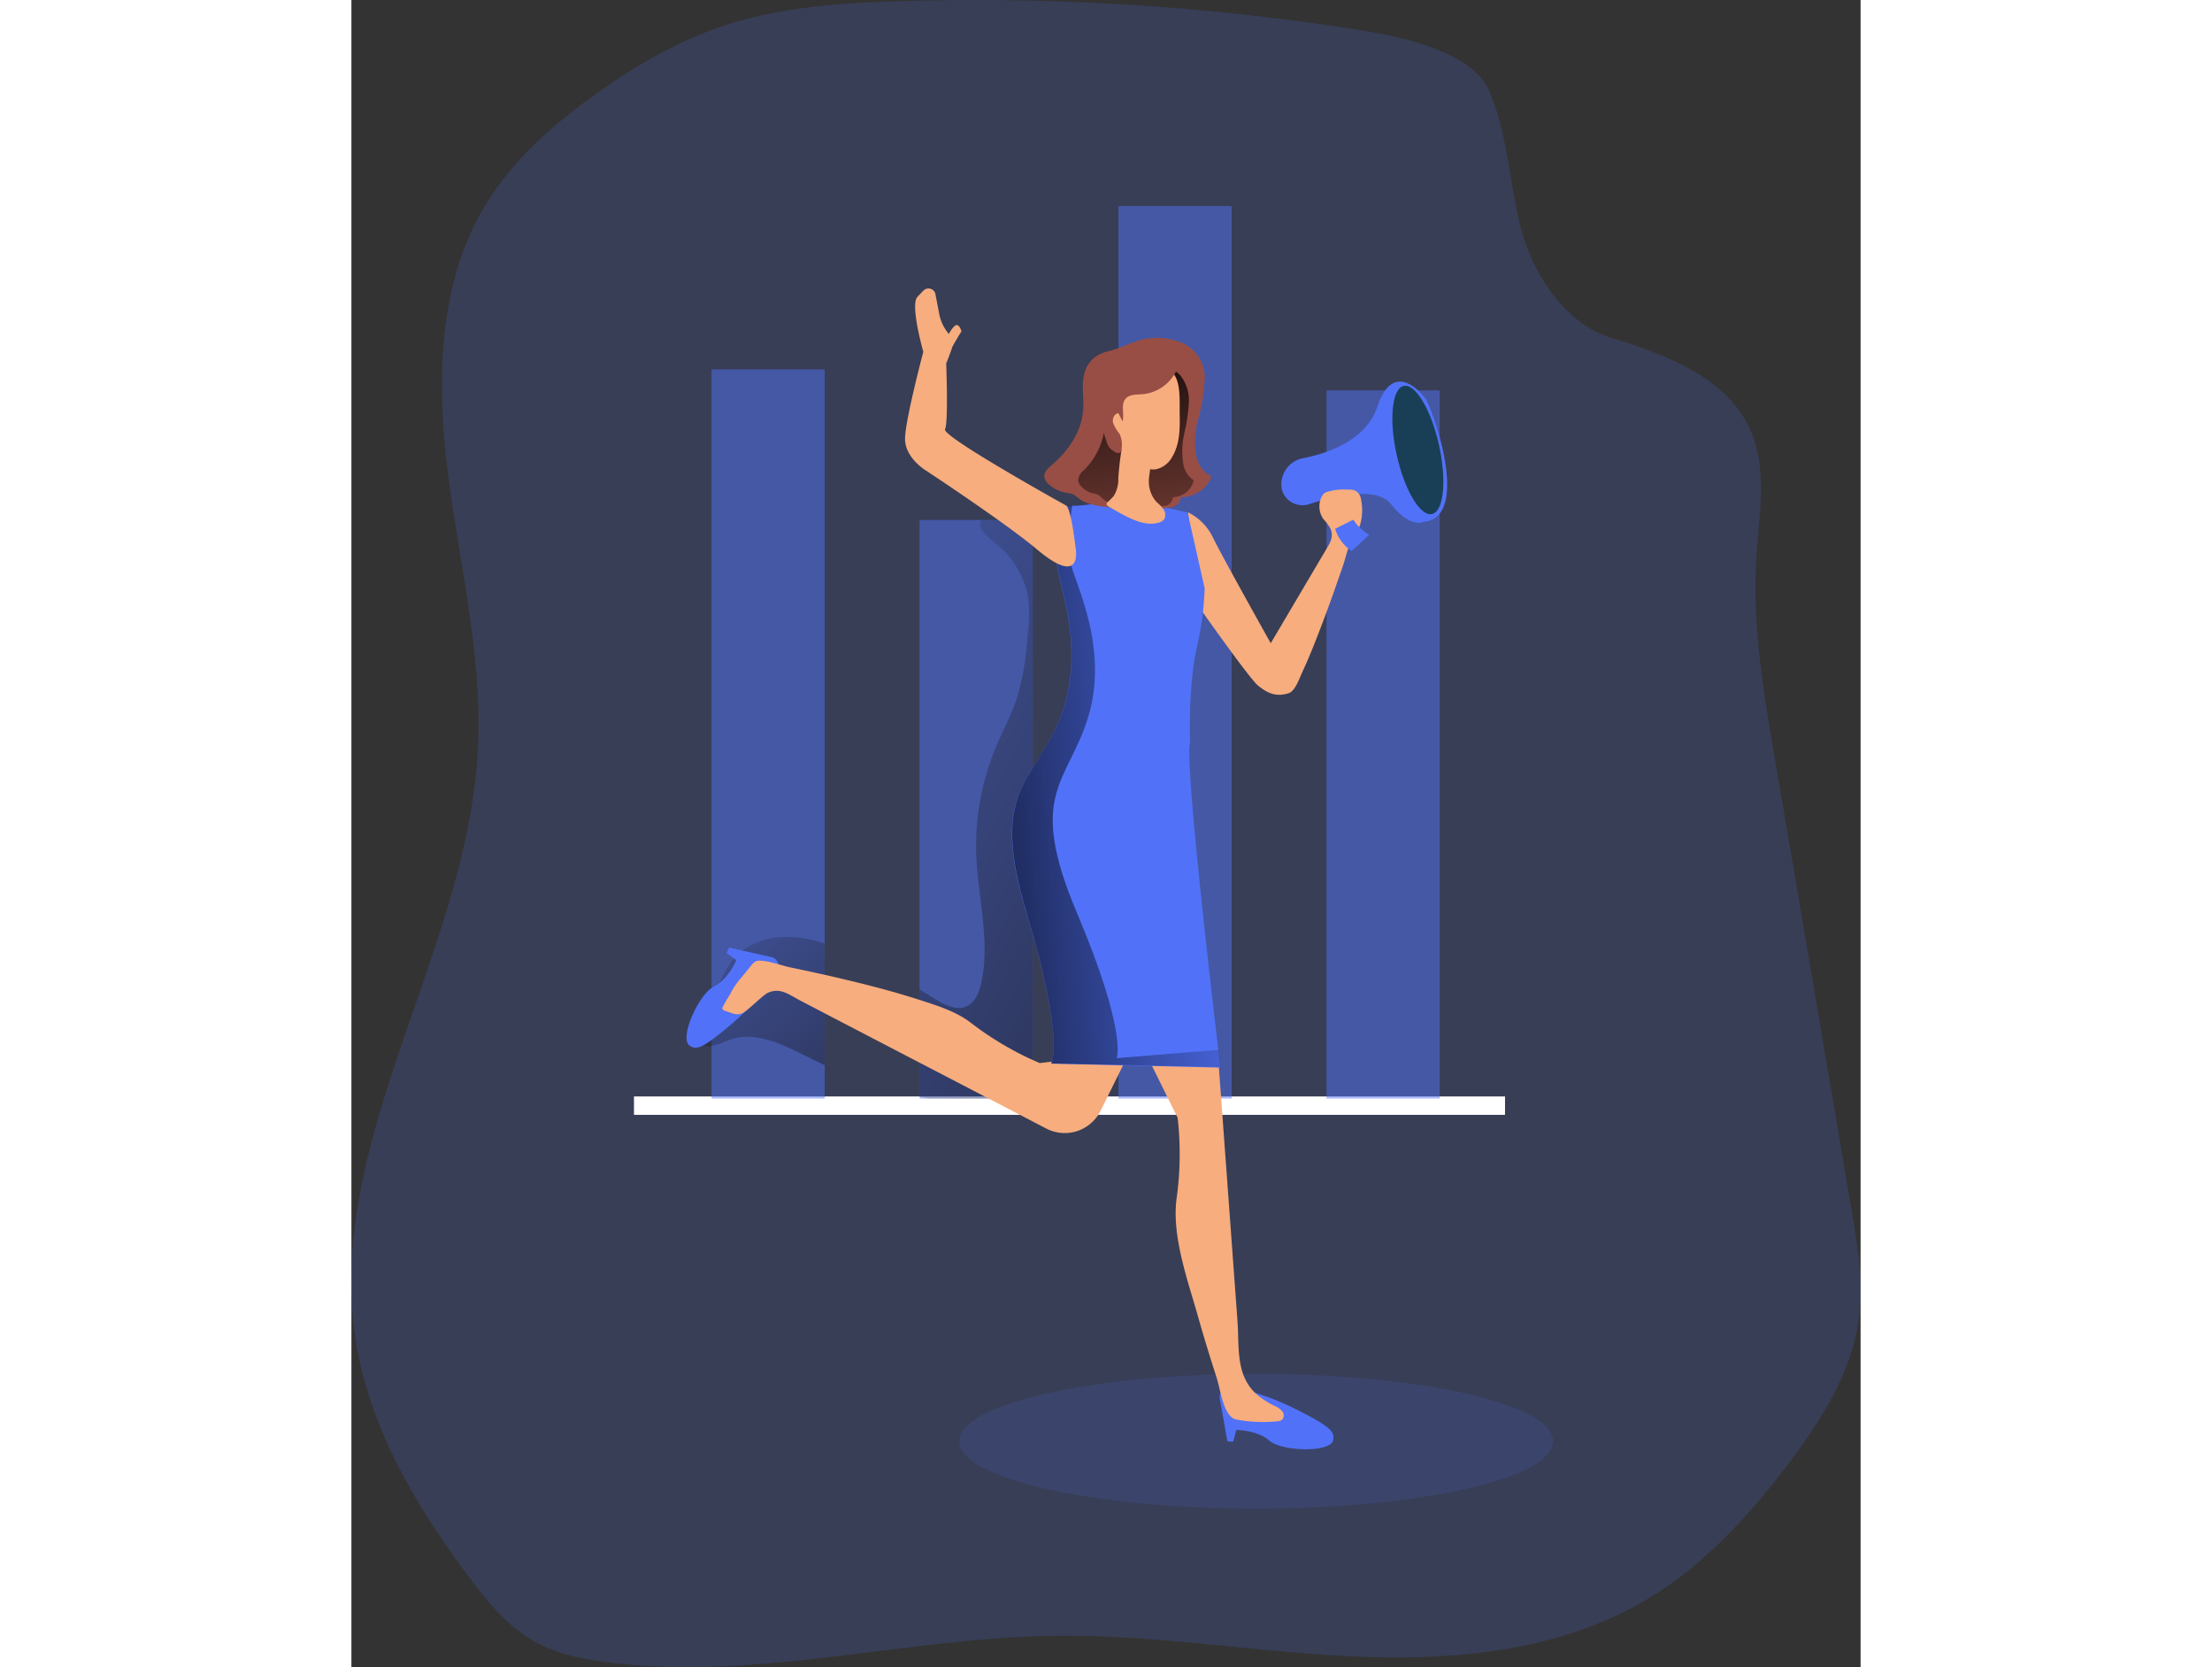 <svg id="Layer_1" data-name="Layer 1" xmlns="http://www.w3.org/2000/svg" xmlns:xlink="http://www.w3.org/1999/xlink" viewBox="0 0 311.97 344.63" width="406" height="306" class="illustration styles_illustrationTablet__1DWOa"><rect x="0" y="0" width="311.97" height="344.63" fill="#333333" stroke="none"/><defs><linearGradient id="linear-gradient" x1="166.39" y1="246.76" x2="114.66" y2="183.79" gradientUnits="userSpaceOnUse"><stop offset="0.01"></stop><stop offset="0.12" stop-opacity="0.75"></stop><stop offset="1" stop-opacity="0"></stop></linearGradient><linearGradient id="linear-gradient-2" x1="250.34" y1="207.44" x2="126.68" y2="141.25" xlink:href="#linear-gradient"></linearGradient><linearGradient id="linear-gradient-3" x1="173.63" y1="122.97" x2="246.53" y2="118.29" gradientTransform="translate(-11.22 47.51) rotate(-0.8)" xlink:href="#linear-gradient"></linearGradient><linearGradient id="linear-gradient-4" x1="208.2" y1="73.9" x2="215.37" y2="129.14" xlink:href="#linear-gradient"></linearGradient></defs><title>Marketing</title><path d="M254.62,7.46A511.58,511.58,0,0,0,162,1.94c-12.21.39-24.57,1.24-36.16,5.1C116.56,10.14,108,15.11,100,20.76c-9.22,6.5-17.91,14.13-23.64,23.84C66.69,61,66.55,81.25,69,100.12s7.1,37.64,6.1,56.64C72.86,198.87,43,238.07,50,279.65c3,17.67,12.48,33.58,23.21,47.94,3.92,5.25,8.19,10.5,14,13.63,4.32,2.35,9.24,3.36,14.11,4,30.89,4.16,62-5,93.14-5.38,20.78-.26,41.41,3.37,62.17,4.27s42.45-1.21,60.28-11.88c11.7-7,21.06-17.29,29.27-28.18,6.68-8.86,12.88-18.63,14.38-29.63,1.05-7.66-.25-15.42-1.54-23L343.14,158c-2.3-13.54-4.61-27.24-3.75-41,.56-9,2.39-18.4-1.3-26.58-4.91-10.85-17.57-15.45-28.94-19-9.25-2.85-16-13.14-18.42-22.52s-2.7-19.33-6.48-28.25S264.18,8.91,254.62,7.46Z" transform="translate(-48.97 -1.69)" fill="#5172f8" opacity="0.18" style="isolation: isolate;"></path><ellipse cx="187.03" cy="297.92" rx="61.35" ry="13.92" fill="#5172f8" opacity="0.14"></ellipse><rect x="58.41" y="226.65" width="180.06" height="3.8" fill="#fff"></rect><g opacity="0.49" style="isolation: isolate;"><rect x="74.44" y="76.35" width="23.4" height="150.73" fill="#5172f8"></rect><rect x="117.45" y="107.48" width="23.4" height="119.6" fill="#5172f8"></rect><path d="M140.06,195.38a26.85,26.85,0,0,1,6.75,1.34v25.14c-1-.45-2-.92-2.94-1.4-5.29-2.63-11.2-5.83-16.75-3.82a24.31,24.31,0,0,1-3.71,1.28,3,3,0,0,1-2.61-.54c-2.17-1.83.09-5.16,1.69-7.5.33-.49.64-1,.92-1.52,1.55-2.84,2.5-6.05,4.62-8.5C130.92,196.5,135.63,195.14,140.06,195.38Z" transform="translate(-48.97 -1.69)" fill="url(#linear-gradient)"></path><path d="M189.82,109.17v119.6H168.23l-1.81-.38V206.23c.94.56,1.89,1.14,2.81,1.73,2.14,1.35,4.76,2.81,7,1.71,1.71-.83,2.49-2.83,2.91-4.69,1.94-8.64-.63-17.57-1-26.41a53,53,0,0,1,4-22.32c1.48-3.53,3.34-6.9,4.5-10.55a58.63,58.63,0,0,0,2-11.35c.38-3.58.76-7.26-.14-10.74a19.67,19.67,0,0,0-4.13-7.55c-1-1.2-5.42-4.18-5.44-5.7a2,2,0,0,1,.34-1.19Z" transform="translate(-48.97 -1.69)" fill="url(#linear-gradient-2)"></path><rect x="158.56" y="42.59" width="23.4" height="184.49" fill="#5172f8"></rect><rect x="201.57" y="80.69" width="23.4" height="146.39" fill="#5172f8"></rect></g><path d="M136.94,202.62a2,2,0,0,0-1.27-3.12c-3.3-.73-8.28-1.84-8.49-1.91s-.64,1.09-.64,1.09l2,1.49s-1.67,4-4.68,5.47-7.2,10.58-5,12.17c1.58,1.15,3.14.17,8.16-4a54.33,54.33,0,0,0,8.1-8.33Z" transform="translate(-48.97 -1.69)" fill="#5172f8"></path><path d="M230.89,288.56a2,2,0,0,0-2.39,2.37c.6,3.33,1.5,8.35,1.52,8.58s1.25.16,1.25.16l.61-2.39s4.36,0,6.85,2.21,12.55,2.55,13.17-.07c.45-1.9-1.05-3-6.84-6a54.19,54.19,0,0,0-10.81-4.26Z" transform="translate(-48.97 -1.69)" fill="#5172f8"></path><path d="M241.24,102.49a5.52,5.52,0,0,1,4.52-6.1c4.63-.9,12.9-3.48,15.3-10.65,3.39-10.14,9.51-2.38,10.07-1.41,1.81,3.16,9.17,24.6-.66,25.24,0,0-2.58,1.38-6.61-3.69-3.1-3.92-12.65-1.38-16.83,0a4.41,4.41,0,0,1-5.63-2.71A4.54,4.54,0,0,1,241.24,102.49Z" transform="translate(-48.97 -1.69)" fill="#5172f8"></path><ellipse cx="269.42" cy="94.71" rx="4.49" ry="13.56" transform="translate(-63.06 58.67) rotate(-12.46)" fill="#193f56"></ellipse><path d="M227.91,217.23l.65,8.81,2.34,31.87,1.23,16.8c.41,5.52-.48,11.52,4.24,15.43a18.79,18.79,0,0,0,3.52,2.21,3.94,3.94,0,0,1,1.52,1.11,1.31,1.31,0,0,1-.09,1.73,1.78,1.78,0,0,1-1,.3,29.71,29.71,0,0,1-8.42-.37c-2.64-.5-3.24-6.06-4.09-8.7-1.36-4.2-2.66-8.43-3.86-12.68-2.09-7.4-5.42-16.47-4.41-24.28a66.07,66.07,0,0,0,.22-16.73l-7.71-15.58Z" transform="translate(-48.97 -1.69)" fill="#f7ad7e"></path><path d="M192.66,235l-4.74-2.47L162.27,219.2l-14.37-7.48-6.14-3.2c-2.29-1.19-4.12-2.79-6.74-1.59-1,.45-4.3,3.88-5.35,4.25-1.3.45-1.92-.09-3.25-.46-.34-.1-.73-.28-.81-.62a28.94,28.94,0,0,1,1.64-2.88,14.86,14.86,0,0,1,2.32-3.44l1.92-2.34a3.59,3.59,0,0,1,1-1c1.3-.67,5.65.9,7,1.18,3.84.79,7.68,1.63,11.49,2.54,5.09,1.21,10.17,2.52,15.15,4.13,3.6,1.16,7.63,2.37,10.7,4.68a65.59,65.59,0,0,0,14.42,8.47l18.5-2.12-5.93,12A8.26,8.26,0,0,1,192.66,235Z" transform="translate(-48.97 -1.69)" fill="#f7ad7e"></path><path d="M221.89,107.58a11.36,11.36,0,0,1,5.26,5.4c2,4.08,11.86,21.67,11.86,21.67l11.3-19.13c.88-1.5,1.84-2.82,1-4.66a12.35,12.35,0,0,0-1.43-1.89,4.53,4.53,0,0,1-.37-4.55,2.22,2.22,0,0,1,.64-.81,2.45,2.45,0,0,1,.73-.3,12,12,0,0,1,4.3-.39,2.16,2.16,0,0,1,2.46,1.86,10.85,10.85,0,0,1-.09,5.13c-.46,1.77-1.59,3-2.28,4.57-.55,1.26-.85,2.76-1.3,4.07-1.49,4.33-3,8.64-4.65,12.91-1.18,3.08-2.38,6.16-3.78,9.14-.52,1.1-1.45,3.94-2.79,4.37-2.8.91-4.62-.15-6.37-1.57s-11.6-15.4-11.6-15.4Z" transform="translate(-48.97 -1.69)" fill="#f7ad7e"></path><path d="M206.53,104.22s-3.14,2.29-9.84,2c0,0-2.48,8.36-1.77,12.88s5.91,18.22.33,31.56-14.49,14.32-6.64,40.15,5,30.76,5,30.76l35,.81s-7.66-63.44-6.27-67.2c0,0-.45-11.09,1.31-19.33a63.3,63.3,0,0,0,1.7-12.56l-3.53-15.66Z" transform="translate(-48.97 -1.69)" fill="#5172f8"></path><path d="M193.64,221.52s2.82-4.93-5-30.77,1.07-26.81,6.65-40.14.38-27-.34-31.56,1.77-12.89,1.77-12.89c.43,0,.86,0,1.26,0-.36,2.22-1.25,8.61-.28,12.22,1.18,4.44,7.78,17.5,3.63,31.34s-12.92,15.77-2.4,40.63,8.23,30.07,8.23,30.07l21.11-1.73c.27,2.28.43,3.6.43,3.6Z" transform="translate(-48.97 -1.69)" fill="url(#linear-gradient-3)"></path><path d="M219.56,72.17a7.85,7.85,0,0,1,5.75,8.61A37.5,37.5,0,0,1,224,88.39a16.76,16.76,0,0,0-.35,7.67,5.86,5.86,0,0,0,2.68,3.86.63.63,0,0,1,.32.26.59.59,0,0,1-.07.46,6.69,6.69,0,0,1-6.1,3.81,2.45,2.45,0,0,1-1.91,2.08,8.56,8.56,0,0,1-3,.08c-4.76-.32-9.68.6-14.21-.85a6.49,6.49,0,0,1-1.86-.88,8.86,8.86,0,0,0-1.33-1,6.08,6.08,0,0,0-1.46-.34,7.35,7.35,0,0,1-3.51-1.67,2.58,2.58,0,0,1-1-1.63c-.08-1,.82-1.81,1.6-2.47,3.38-2.87,6.07-6.83,6.42-11.25.14-1.68-.07-3.37-.05-5.06,0-3.66,1.58-6.3,5.26-7.16,2.94-.69,5.48-2.36,8.52-2.7A13.79,13.79,0,0,1,219.56,72.17Z" transform="translate(-48.97 -1.69)" fill="#984e45"></path><path d="M218.08,77.82a5.88,5.88,0,0,1,2.12,1.33,8.28,8.28,0,0,1,1.88,5.79,37,37,0,0,1-.92,6.28,16.29,16.29,0,0,0-.23,6.33,4.93,4.93,0,0,0,1.86,3.19.45.45,0,0,1,.22.21.56.56,0,0,1,0,.38,4.6,4.6,0,0,1-4.22,3.14,1.92,1.92,0,0,1-1.32,1.71,5,5,0,0,1-2.08.07c-3.29-.28-6.7.47-9.85-.74a4.34,4.34,0,0,1-1.29-.72,5.4,5.4,0,0,0-.92-.81,3.88,3.88,0,0,0-1-.28,4.84,4.84,0,0,1-2.43-1.39,2.25,2.25,0,0,1-.7-1.34,2.83,2.83,0,0,1,1.1-2,14.79,14.79,0,0,0,4.43-9.28c.09-1.38-.05-2.78,0-4.18,0-3,1.08-5.19,3.63-5.9,2-.56,3.79-1.94,5.9-2.21A8.05,8.05,0,0,1,218.08,77.82Z" transform="translate(-48.97 -1.69)" fill="url(#linear-gradient-4)"></path><path d="M213.81,101.41a6.37,6.37,0,0,0,1.34,3.75c.5.59,1.13,1,1.58,1.68A2,2,0,0,1,217,109a2.15,2.15,0,0,1-1.24.75c-2.26.62-4.65-.33-6.74-1.39-1.21-.62-2.4-1.29-3.57-2-.18-.1-.37-.24-.38-.44a.59.59,0,0,1,.2-.4,17.7,17.7,0,0,0,1.29-1.31,6.55,6.55,0,0,0,.94-3.66q.19-2.85.63-5.67a2.27,2.27,0,0,1,.6-1.45,1.68,1.68,0,0,1,1.13-.33,3.74,3.74,0,0,1,2.66,1.38,7.47,7.47,0,0,1,1.51,3C214.28,98.66,213.74,100.13,213.81,101.41Z" transform="translate(-48.97 -1.69)" fill="#f7ad7e"></path><path d="M220.19,87.5c.06,2.94,0,6-1.52,8.58a5.14,5.14,0,0,1-3.11,2.55c-2.08.49-4.11-.89-5.7-2.31a14.25,14.25,0,0,1-2.2-2.39c-1.77-2.57-2-5.9-1.82-9a7,7,0,0,1,1.29-4.36,7.57,7.57,0,0,1,2.73-1.71A14.08,14.08,0,0,1,215,77.33C220.9,77.14,220.11,83.37,220.19,87.5Z" transform="translate(-48.97 -1.69)" fill="#f7ad7e"></path><path d="M212.47,83.18c-1.21.09-2.62,0-3.43.89-1.09,1.21-.24,3.15-.66,4.72l-.86-1.69c-.86.07-1.31,1.16-1.1,2a7.23,7.23,0,0,0,1.32,2.23,5.38,5.38,0,0,1,.36,3.56c-.38,1-1.63.15-2.37-.6a3.11,3.11,0,0,1-.65-1.31,27.49,27.49,0,0,1-1.47-6.6,10,10,0,0,1,1.62-6.45,9.38,9.38,0,0,1,5-3.35,18.25,18.25,0,0,1,6-.61c.92,0,2.59.11,3.22.92s-.24,2.08-.84,2.88A8.59,8.59,0,0,1,212.47,83.18Z" transform="translate(-48.97 -1.69)" fill="#984e45"></path><path d="M198.64,114.68s1.86,8.84-8,.54c-6.56-5.52-23.23-16.48-23.23-16.48s-4-2.56-4-6.32,3.78-18,3.78-18-2.75-9.68-1.24-11.33c.44-.48.88-.94,1.28-1.34a1.47,1.47,0,0,1,2.43.57l.83,4.31A8.71,8.71,0,0,0,172,70.12l.45.62s.89-1.68,1.55-1.85,1.08,1.28,1.08,1.28-1.94,3.12-2,3.52-1.16,3.13-1.16,3.13.47,12.11-.24,13.6,25,15.75,25,15.75S197.58,106,198.64,114.68Z" transform="translate(-48.97 -1.69)" fill="#f7ad7e"></path><path d="M252.32,111a8.4,8.4,0,0,0,3.4,4.57l3.65-3.33a9.63,9.63,0,0,1-3.29-3.12Z" transform="translate(-48.97 -1.69)" fill="#5172f8"></path></svg>